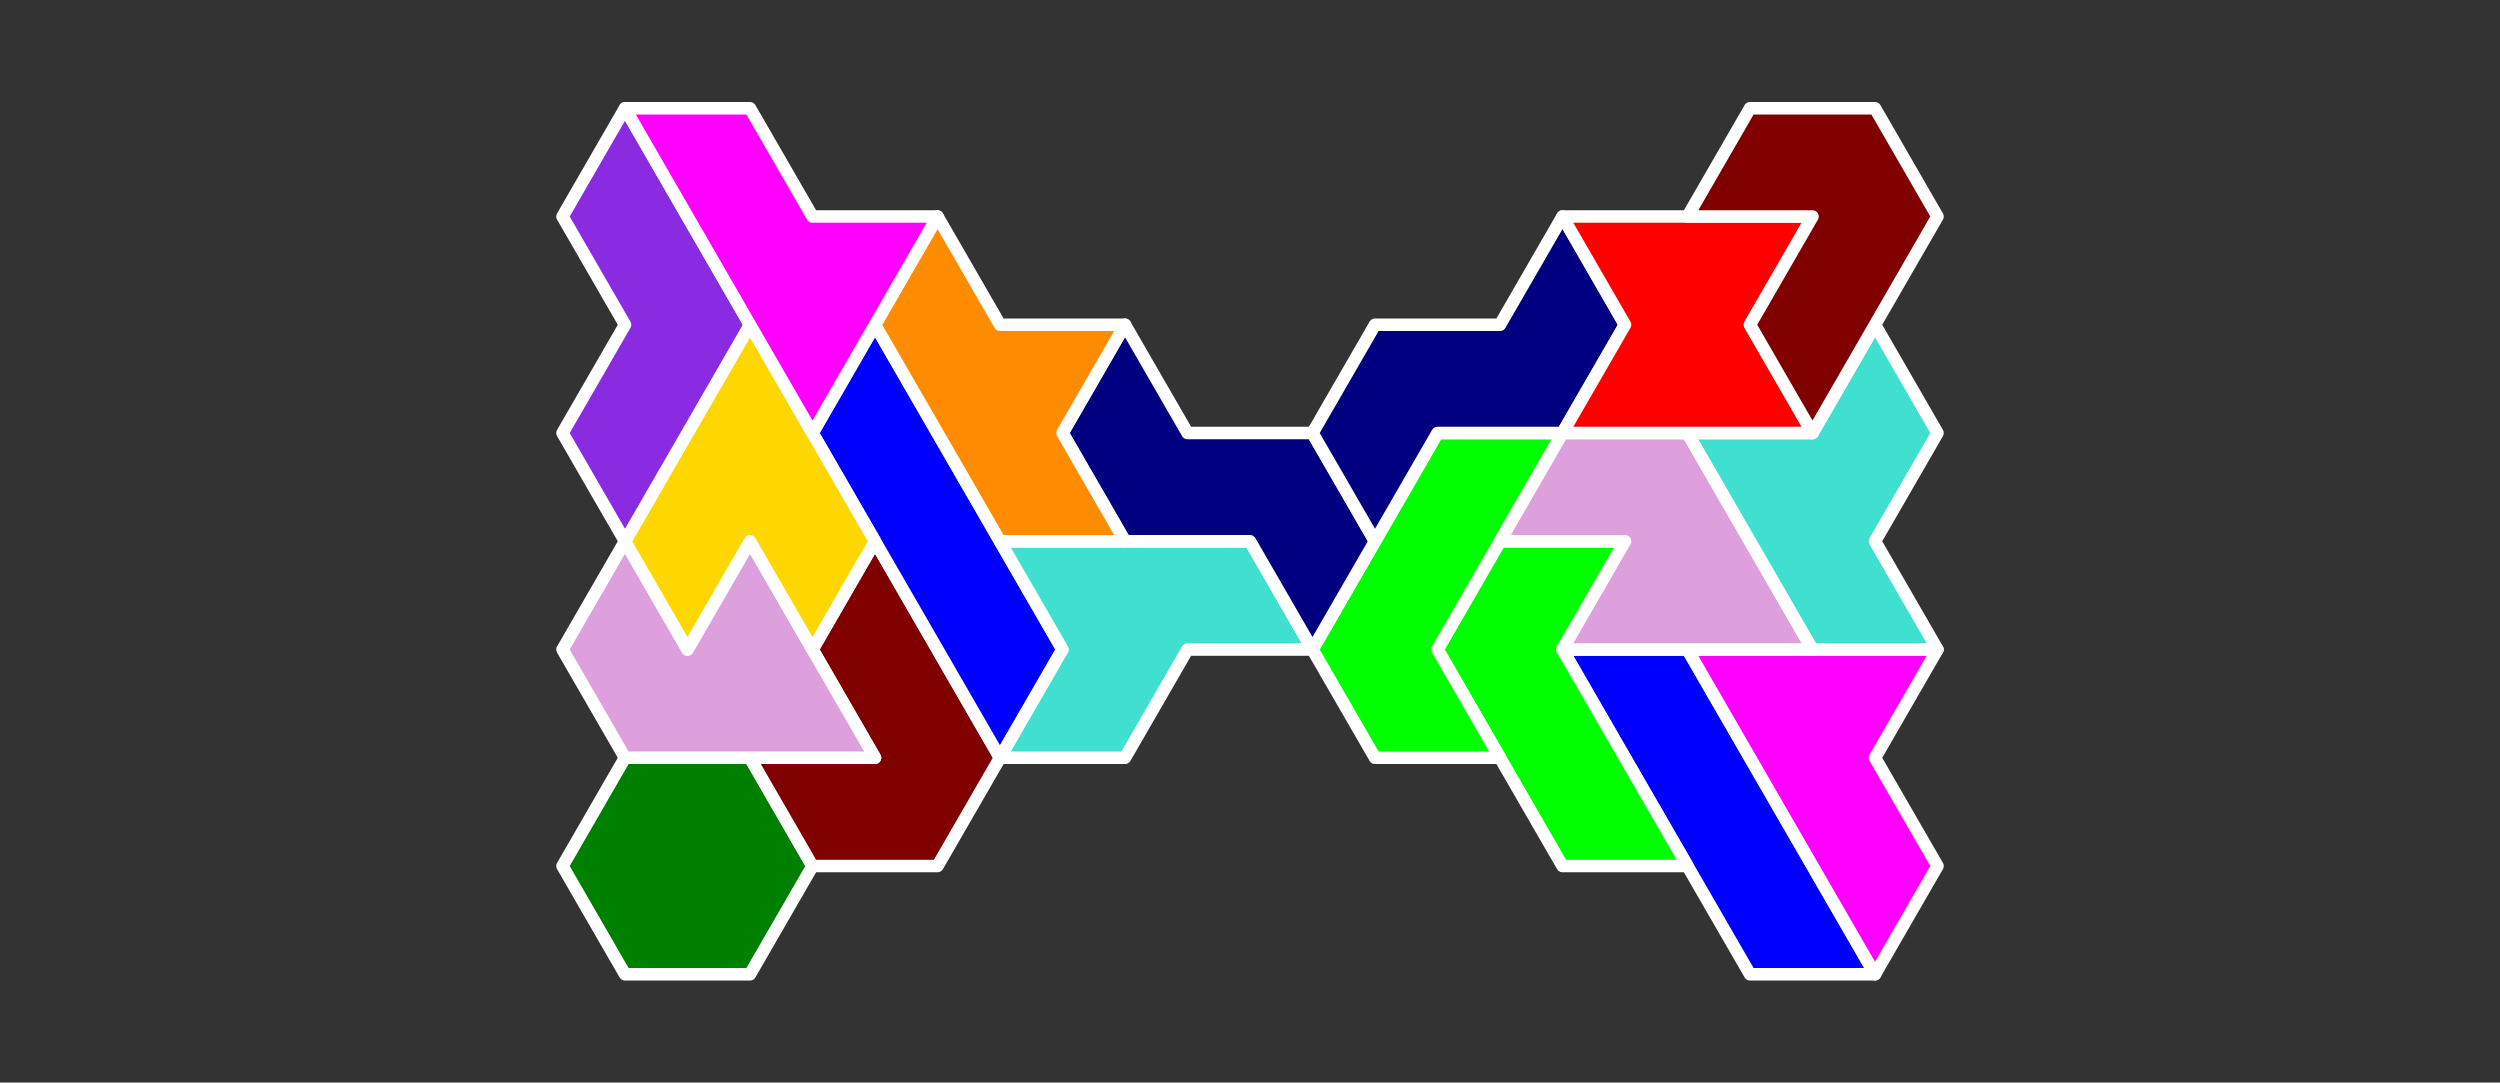 <?xml version="1.0" standalone="no"?>
<!-- Created by Polyform Puzzler (http://puzzler.sourceforge.net/) -->
<svg width="200.000" height="86.603"
     viewBox="0 0 200.000 86.603"
     xmlns="http://www.w3.org/2000/svg"
     xmlns:xlink="http://www.w3.org/1999/xlink">
<rect x="0" y="0" width="200.000" height="86.603" fill="#333333" stroke="none"/>
<g>
<polygon fill="green" stroke="white"
         stroke-width="1" stroke-linejoin="round"
         points="45.000,69.282 50.000,77.942 60.000,77.942 65.000,69.282 60.000,60.622 50.000,60.622">
<desc>O6</desc>
</polygon>
<polygon fill="blue" stroke="white"
         stroke-width="1" stroke-linejoin="round"
         points="135.000,69.282 140.000,77.942 150.000,77.942 135.000,51.962 125.000,51.962">
<desc>I6</desc>
</polygon>
<polygon fill="magenta" stroke="white"
         stroke-width="1" stroke-linejoin="round"
         points="145.000,69.282 150.000,77.942 155.000,69.282 150.000,60.622 155.000,51.962 135.000,51.962">
<desc>p6</desc>
</polygon>
<polygon fill="maroon" stroke="white"
         stroke-width="1" stroke-linejoin="round"
         points="60.000,60.622 65.000,69.282 75.000,69.282 80.000,60.622 70.000,43.301 65.000,51.962 70.000,60.622">
<desc>g6</desc>
</polygon>
<polygon fill="lime" stroke="white"
         stroke-width="1" stroke-linejoin="round"
         points="120.000,60.622 125.000,69.282 135.000,69.282 125.000,51.962 130.000,43.301 120.000,43.301 115.000,51.962">
<desc>j6</desc>
</polygon>
<polygon fill="plum" stroke="white"
         stroke-width="1" stroke-linejoin="round"
         points="45.000,51.962 50.000,60.622 70.000,60.622 60.000,43.301 55.000,51.962 50.000,43.301">
<desc>f6</desc>
</polygon>
<polygon fill="blue" stroke="white"
         stroke-width="1" stroke-linejoin="round"
         points="75.000,51.962 80.000,60.622 85.000,51.962 70.000,25.981 65.000,34.641">
<desc>i6</desc>
</polygon>
<polygon fill="turquoise" stroke="white"
         stroke-width="1" stroke-linejoin="round"
         points="80.000,60.622 90.000,60.622 95.000,51.962 105.000,51.962 100.000,43.301 80.000,43.301 85.000,51.962">
<desc>h6</desc>
</polygon>
<polygon fill="lime" stroke="white"
         stroke-width="1" stroke-linejoin="round"
         points="105.000,51.962 110.000,60.622 120.000,60.622 115.000,51.962 125.000,34.641 115.000,34.641">
<desc>J6</desc>
</polygon>
<polygon fill="gold" stroke="white"
         stroke-width="1" stroke-linejoin="round"
         points="50.000,43.301 55.000,51.962 60.000,43.301 65.000,51.962 70.000,43.301 60.000,25.981">
<desc>V6</desc>
</polygon>
<polygon fill="navy" stroke="white"
         stroke-width="1" stroke-linejoin="round"
         points="100.000,43.301 105.000,51.962 110.000,43.301 105.000,34.641 95.000,34.641 90.000,25.981 85.000,34.641 90.000,43.301">
<desc>s6</desc>
</polygon>
<polygon fill="plum" stroke="white"
         stroke-width="1" stroke-linejoin="round"
         points="125.000,51.962 145.000,51.962 135.000,34.641 125.000,34.641 120.000,43.301 130.000,43.301">
<desc>F6</desc>
</polygon>
<polygon fill="turquoise" stroke="white"
         stroke-width="1" stroke-linejoin="round"
         points="140.000,43.301 145.000,51.962 155.000,51.962 150.000,43.301 155.000,34.641 150.000,25.981 145.000,34.641 135.000,34.641">
<desc>H6</desc>
</polygon>
<polygon fill="blueviolet" stroke="white"
         stroke-width="1" stroke-linejoin="round"
         points="45.000,34.641 50.000,43.301 60.000,25.981 50.000,8.660 45.000,17.321 50.000,25.981">
<desc>C6</desc>
</polygon>
<polygon fill="darkorange" stroke="white"
         stroke-width="1" stroke-linejoin="round"
         points="75.000,34.641 80.000,43.301 90.000,43.301 85.000,34.641 90.000,25.981 80.000,25.981 75.000,17.321 70.000,25.981">
<desc>E6</desc>
</polygon>
<polygon fill="navy" stroke="white"
         stroke-width="1" stroke-linejoin="round"
         points="105.000,34.641 110.000,43.301 115.000,34.641 125.000,34.641 130.000,25.981 125.000,17.321 120.000,25.981 110.000,25.981">
<desc>S6</desc>
</polygon>
<polygon fill="magenta" stroke="white"
         stroke-width="1" stroke-linejoin="round"
         points="60.000,25.981 65.000,34.641 75.000,17.321 65.000,17.321 60.000,8.660 50.000,8.660">
<desc>P6</desc>
</polygon>
<polygon fill="red" stroke="white"
         stroke-width="1" stroke-linejoin="round"
         points="125.000,34.641 145.000,34.641 140.000,25.981 145.000,17.321 125.000,17.321 130.000,25.981">
<desc>X6</desc>
</polygon>
<polygon fill="maroon" stroke="white"
         stroke-width="1" stroke-linejoin="round"
         points="140.000,25.981 145.000,34.641 155.000,17.321 150.000,8.660 140.000,8.660 135.000,17.321 145.000,17.321">
<desc>G6</desc>
</polygon>
</g>
</svg>
